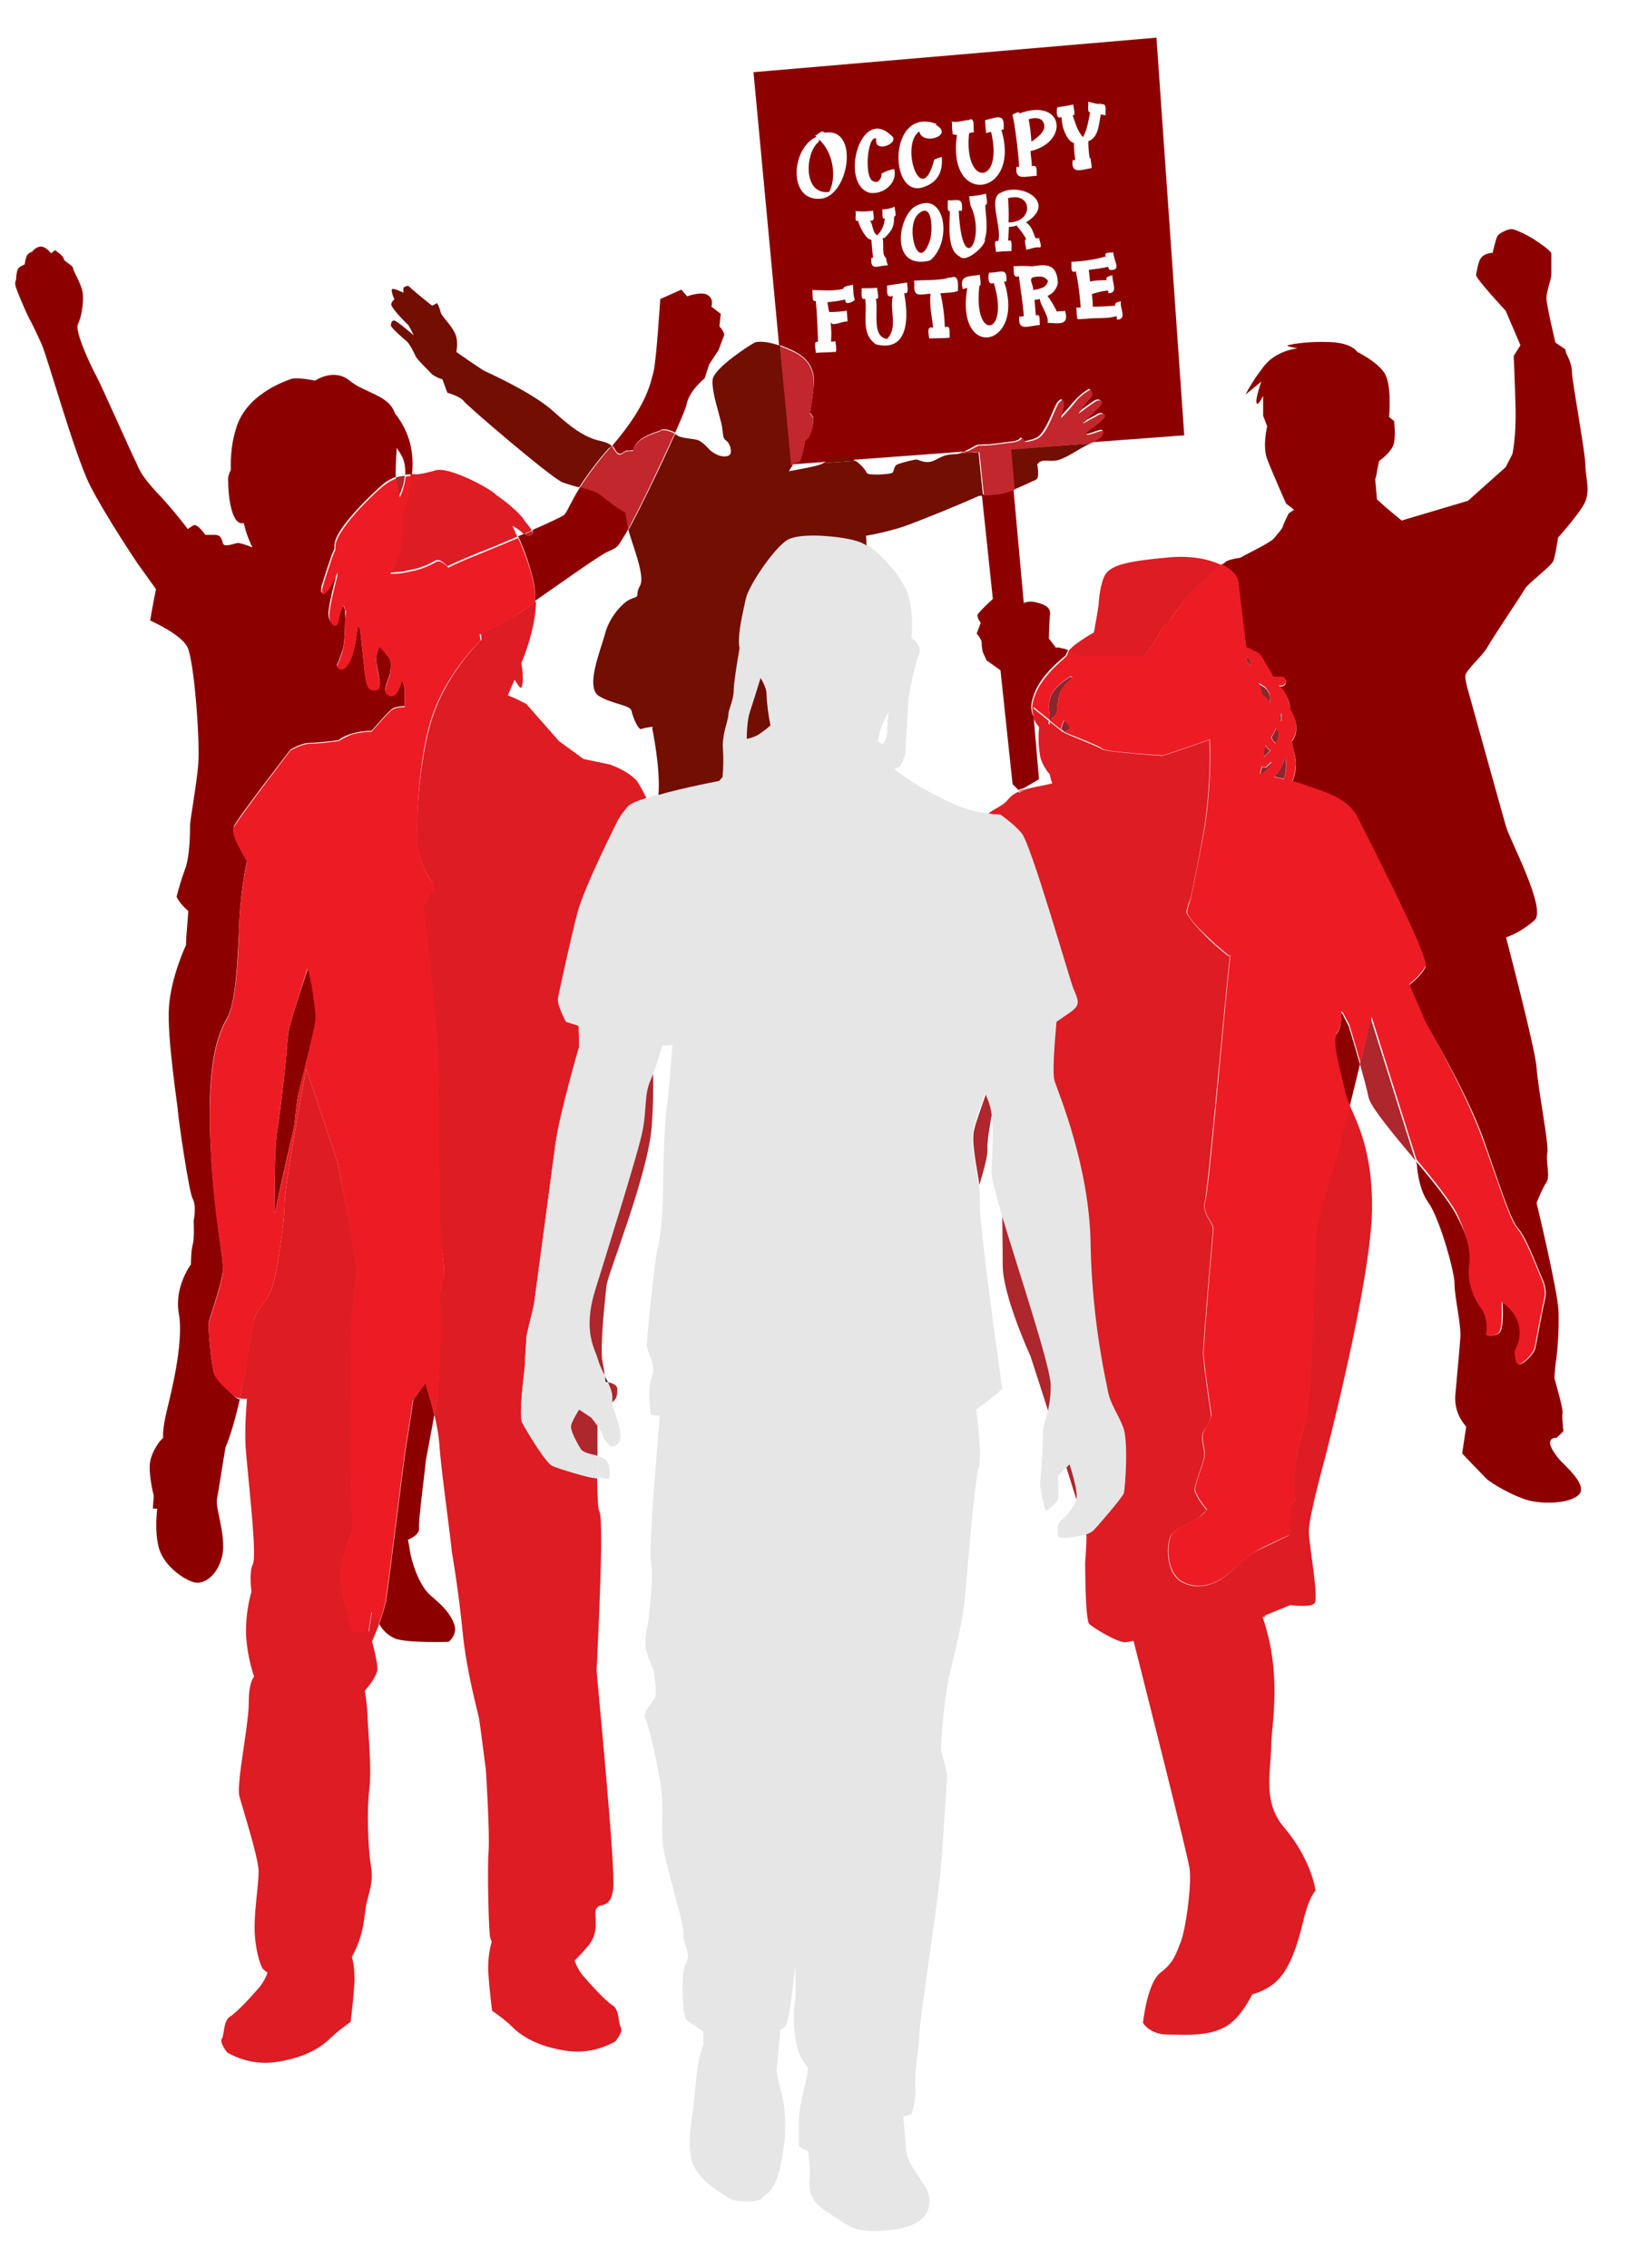 <?xml version="1.0" encoding="utf-8"?>
<!-- Generator: Adobe Illustrator 24.1.2, SVG Export Plug-In . SVG Version: 6.00 Build 0)  -->
<svg version="1.1" id="Layer_1" xmlns="http://www.w3.org/2000/svg" xmlns:xlink="http://www.w3.org/1999/xlink" x="0px" y="0px"
	 viewBox="0 0 363.2 505.9" style="enable-background:new 0 0 363.2 505.9;" xml:space="preserve">
<style type="text/css">
	.st0{fill:none;}
	.st1{fill:#8D0000;}
	.st2{fill:#DD1C24;}
	.st3{fill:#AE272D;}
	.st4{fill:#ED1C24;}
	.st5{fill:#88272D;}
	.st6{fill:#007DB9;}
	.st7{fill:#E6E6E6;}
	.st8{fill:#310C23;}
	.st9{fill:#730E03;}
	.st10{fill:#C1272D;}
</style>
<path class="st0" d="M228.5,176.1c1.8-0.6,3.8-0.8,5.2-1.2l1.2-0.3c0,0-0.1-0.1-0.1-0.1c-0.2-0.6-0.4-1.3-0.5-1.9
	c-1-1.1-1.7-2.4-2.1-3.8c-0.5-2.1-0.6-4.2-0.3-6.4c0-0.1,0-0.2,0-0.4c-0.5-0.6-0.8-1.2-1.1-1.8L232,174L228.5,176.1z"/>
<path class="st0" d="M196.8,166.2c0.6-0.8,1-1.8,1-2.8c0-1,0.1-2.9,0.3-4.8c-0.4,1-0.9,1.9-1.2,2.4c-0.7,1.4-1.1,2.9-1.2,4.4
	c0.3,0.2,0.6,0.4,0.9,0.6C196.7,166.1,196.7,166.1,196.8,166.2z"/>
<path class="st0" d="M116.7,118.9c-0.7-0.6-1.5-1.2-2.3-1.6c0.4,0.8,0.7,1.6,1.1,2.4l1.5-0.6C116.9,119.1,116.8,119,116.7,118.9z"/>
<path class="st1" d="M299.4,226c-0.1,0-0.2,0-0.3-0.1c0,0,0.6,2.6-0.9,4.7s1.2,9.7,1.8,13.3c0.2,1,0.6,2,1.1,2.9
	c0.8-3.2,1.6-6.5,2.3-9.4c-1.2-4.3-2.5-8.5-2.5-8.5L299.4,226z"/>
<path class="st1" d="M235.6,144.5l-1.6-2.1c0-1.6,0.1-3.2,0.2-4.9c0.2-1.1,0.2-2.4-2.9-3.1c-1-0.3-2-0.3-2.9,0.1l-2.3-25.4
	c-1,0.4-2.1,0.7-3.2,0.9c-1.2,0.2-2.5,0.3-3.7,0.3l-1-9.7l-3.8,0.3c1.8-0.5,3.1-1.6,3.7-1.7c0.2,0,1.2-0.1,2.6-0.1
	c2.2-0.3,5-0.6,5.5-0.7c0.4-0.1,0.9-0.2,1.2-0.5c0,0,0.3-0.9,1.1,0.5c1.4-0.2,2.5-0.6,3.1-1c2.1-1.7,3.5-6.8,4.4-7.8
	s0.9-0.4,1.1,0.1s-0.7,3.4-0.7,3.4s1.8-1.9,3.2-3.6c1-1.1,2.1-2.1,3.4-2.8c0,0,1,0.8-0.1,2c-0.9,1.1-1.8,2.2-2.6,3.4
	c0.9-0.7,3.4-2.5,3.9-2.8c0.7-0.4,1.7-0.2,1.3,0.6s-4.3,4.4-4.3,4.4c0.4-0.1,0.9-0.3,1.2-0.6c0.2-0.2,1.7-0.9,2.3-1.3
	s1.5-0.5,1.5,0.3s-3.5,3.1-3.5,3.1l-0.5,0.5c0,0-0.4,0.7,0.7,0.4s3-1.2,3-0.7c0.1,0.8-0.5,1.7-2.8,2.7l0,0l-17.9,1.3v0l39-2.9
	l-6.2-88.7l-89.9,7.7l8.2,87.5l41.7-3.1l3.5,33.1c-1.1,1-3.2,3-3.4,3.5c-0.2,0.7,0.7,1.8,0.7,1.8l-0.9,2.4c0,0,1.1,1.3,1.1,2
	c0,0.7,0.1,1.3,0.2,2l0.9,2l3.1,2.2l2.7,25.4l1.3,1.3c0.4-0.2,0.8-0.3,1.2-0.4l3.4-2l-1.2-13.9c-0.4-0.9-0.6-1.8-0.5-2.8
	c0.7-4.5,4.1-8,7.5-10.8c0.1-0.1,0.2-0.1,0.2-0.2c0.1-0.4,0.3-0.7,0.5-1.1l-1.1-0.4C237.4,144.9,236.3,144.2,235.6,144.5z
	 M215.8,64.2c-0.2,0.1-0.8,0.2-1,0.3c-0.9-3.2,1.4-2.8,3.8-3.2c-0.1,0.1,0.5,2.7-0.1,2.4c-1.5,12.7,6.9,11.1,3.2-0.6
	c-1.4,0.8-1.3-1.8-1-2.3c2.4,0.1,4.1-1.4,3.8,2c-0.2,0-0.3,0-0.5,0C228.9,77.5,213,80.7,215.8,64.2z M222.2,56.2
	c0.1-0.5-0.8-2.9,0.5-2.4c0.9-3.2-2.5-10,0.8-10.9h-0.1c4.7-2.3,12.5,2.4,5.5,6.7c1.3,0.9,1.5,2,2.1,3.5c0.2,0,0.7,0.1,0.9,0
	c-0.2,0.5,0.8,2,0,2.1c-1-0.2-2,0.4-3,0.5c0.2-0.1-0.7-2.6,0.1-2.3c-0.6-1.1-1.4-2.1-2.2-3.1c-0.6,0.2-1.1,0.3-1.7,0.3
	c-0.1,1-0.1,2.1-0.2,3.1c1.2-0.6,0.6,1.9,0.8,2.3C224.6,56,223.1,56.1,222.2,56.2z M233.7,72c0.4-1.5-1.7-4-1.7-5.3
	c-0.4,0.1-0.8,0.1-1.2,0.2c0.1,1.2,0.2,2.3,0.3,3.5c1.2-0.7,0.7,1.6,0.9,2.1c-2.4,0.1-5,1.6-4.6-1.9c0.3,0,0.7,0,1-0.1
	c-0.2-3-0.7-5.8-1.1-8.9c-1.5,0.6-1-1.4-1.2-2.2c1.4-0.1,2.8-0.1,4.2,0c2.9-0.4,5.5-0.8,5.7,3.7c-0.2,1.3-1.1,2.4-2.3,2.9
	c0.8,1.1,1.5,2.3,2.1,3.5c0.8-0.2,1.3,0,1.8-0.2C238.6,72.7,236.3,72.1,233.7,72L233.7,72z M247.5,60.2c-0.1-0.2-0.2-0.4-0.3-0.7
	c-1.5,0.4-3,0.5-4.3,0.7c0.1,0.6,0.2,2,0.3,2.6c1.2-0.3,2.5-0.3,3.7-0.3c-0.4-0.8,0.9-1,1.3-1.1c-0.2,1.5,1.4,4-0.9,4
	c0-0.2-0.1-0.4-0.1-0.6c-1.2,0.1-2.4,0.4-3.6,0.8c0.1,0.9,0.2,1.9,0.2,2.8c1.7,0,3.4-0.1,5-0.2c-0.3-0.8,1-0.9,1.3-1
	c-0.4,1.5,1.5,4-0.9,4.1c0-0.3-0.1-0.5-0.1-0.8c-2.2,0.7-4.4,0.3-6.6,0.6v0l-2.1,0.1l-0.1-0.4c-0.1,0-0.1-2.2-0.2-2.2l1,0
	c-0.2-2.7-0.5-5.4-1.1-8.1c-1.4,0.7-0.8-1.5-1-2.1c2.6-0.1,5.2-0.5,7.7-1.2c-0.6-1.1,1.3-0.8,1.7-0.9
	C248.3,58,250.5,60.5,247.5,60.2L247.5,60.2z M239.5,23.3c-0.2,0.3,0.7,2.6-0.2,2.4c0.6,1.7,1,3.4,2.3,4.9c1-1.7,1.2-3.7,1.6-5.5
	c-0.8-0.1-0.2-1.9-0.5-2.4c0.9,0.1,2.1,0.7,3,0.4c0,0.1,0,0.1,0,0.2c1.5-0.4,0.7,1.8,1,2.4c-0.4,0-0.7-0.1-1.1-0.2
	c-0.5,2.1-0.4,5.1-2.8,6c0,1.3,0.1,2.6,0.3,3.8l0.2-0.1c-0.1,0,0.4,2.3,0.2,2.3c-2.4,0.4-4.6,1.4-4.2-1.8l0.6,0
	c-0.2-1.2-0.3-2.5-0.3-3.8c-1.3-0.3-2.1-2.4-2.4-3.3c-0.2-0.8-0.3-1.6-0.4-2.5c-1.3,0.7-1.1-1.8-0.9-2.2
	C234.7,24.1,238.3,23.6,239.5,23.3L239.5,23.3z M227.4,25.3c10-3.6,11.2,6.4,2.5,8.4c0.1,1.5,0.3,2.3,0.3,3.4c1.4-0.6,1,1.4,1.1,2.1
	c-2.4,0.1-5,1.2-4.5-2c0.1,0,0.3,0,0.5,0.1c0.3,0-1.1-11.8-1.5-11.6C225.9,25.5,227.6,24.6,227.4,25.3z M216.1,26.8
	c1.6-1,0.9,2.1,1.2,2.7c-0.3,0-0.7,0.1-1.1,0.2c-1.3,12.1,7.8,11.6,4.9-0.3c-0.4,0.1-0.8,0.2-1.1,0.3c0,0-0.3-2.8-0.2-2.9
	c2.9-0.7,4.4-1.6,4.1,2.1c-0.2,0-0.3,0-0.5,0.1c4.5,14.7-12.3,17.4-9.9,1.1c-0.3,0-0.7-0.1-1-0.2l0-0.6c-0.2-0.5,0-1.8-0.2-2.3
	C212.8,27.6,215.4,26.7,216.1,26.8L216.1,26.8z M209.1,27.7c-0.1,0-0.3,0-0.4,0.1c4.4,2.4-3,4.8-3.6,1.5c-4.4,3,0.4,17.6,3.3,6.4
	c0.1-0.3,1.5-0.6,1.7-0.7c0.3,3.1-0.8,5.5-3.7,6.6C198.2,45.1,197.9,23.3,209.1,27.7L209.1,27.7z M207.5,58.1
	c-8.7,2.2-7.4-9-3.6-11.9C210.8,41.9,212.7,53.8,207.5,58.1L207.5,58.1z M198.7,30.1c2.6,1.7-3.9,4.4-3.2,0.8
	c-2.1-0.9-2.9,9.8-0.3,9.6c0.8,0.5,1.7-1.2,1.4-1.7c0.9-0.6,1.8-0.9,2.9-1.1c0.8,3.1-2.4,5.8-5.5,5.3
	C187.3,41.1,191.8,23.7,198.7,30.1L198.7,30.1z M182.2,30.5c-0.1-0.1-0.2-0.1-0.4-0.2c0.5-0.1,1.5-1.5,2.2-0.7
	c7.7-1.3,5.5,13.8-0.7,14.7C175.7,45.2,176.4,33,182.2,30.5L182.2,30.5z M181.5,86.3c-0.1,1.7-0.8,5.7-0.8,5.7l0.7,1
	c0.1,1.1-0.1,2.2-0.4,3.2c-0.3,0.8-0.8,1.5-1.4,2c0,0-0.3,2-0.8,3.7s-1,0.8-1.9,1.5c-0.1,0.1-0.1,0.1-0.2,0.2h-0.2L174,77
	c1.1,0.4,2.3,0.9,3.3,1.4C182,80.8,181.7,84.7,181.5,86.3L181.5,86.3z M188.6,66.8c-1.3,0.3-2.7,0.5-4,0.6c0.1,0.7,0.2,1.5,0.4,2.2
	c1.3,0,2.6-0.1,3.9-0.3c0,0,0.2,2.4,0.2,2.4c-1.1-0.1-3.2,1.1-3.7,0.3h-0.1c0.2,1.4,0.2,2.8,0.1,4.2c0.3,0,0.7,0,1-0.1
	c-0.1,0.2,0.6,2.8-0.3,2.4l0,0c-1.4,0.1-2.8,0.1-4.1,0.2c0.1-0.5-0.7-2.9,0.5-2.4c-0.1-3.1-0.2-6.2-0.5-9.2c-1,0.5-0.6-2-0.8-2.4
	c2.4,0,4.7,0.3,7-0.3c-0.3-0.6,2-0.8,2.1-0.9c0.1,1.2,0,2.2,0.4,3.4C190.3,67.3,188.4,68.3,188.6,66.8L188.6,66.8z M190.8,47.1
	c1.3,0.1,2.7,0.1,4-0.1c-0.1,0.6,0.7,2.5-0.7,2.2c0.7,1,0.5,2.6,1.6,3.3c1-1,1.6-2.3,1.7-3.8c-0.8,0.5-0.4-1.8-0.6-2
	c1,0,1.9-0.2,2.8-0.6c-0.1,0.6,0.6,2.1-0.1,2.2c-0.1,1.9-0.1,2.8-2.2,4.8c0,0,0,0,0,0l0,0c-0.1,0-0.4,0-0.4,0
	c0.4,1.5-0.3,3.6,0.8,4.5c0,0.5,0.2,1.1,0.4,1.6c-2.1-0.1-4,1.5-3.7-1.7h0.4c-0.2-1.3-0.3-2.7-0.4-4c-0.5-0.1-0.9-0.4-1.2-0.8
	c-0.8-1-1.4-2.2-1.8-3.5C190.4,49.7,191.2,47.6,190.8,47.1L190.8,47.1z M201.7,65.4c1,5,1.2,13.3-6.3,11.4
	c-3.5-2.5-1.8-6.6-2.4-10.2c-1.2,0.6-0.6-1.9-0.8-2.3c1.2,0,2.3,0,3.5-0.1c-0.1,0.3,0.7,2.9-0.3,2.4c0.6,2.9-1,8.5,2.5,9
	c2.5-2.5,0.5-6.4,1.3-9.6c-1.7,0.6-1.2-1.3-1.3-2.3c1.2-0.2,3.2-0.5,4.5-0.7C202.2,63.4,203.1,65.7,201.7,65.4z M213.7,64.9
	c-0.9,0.4-2.6,0.4-3.9,0.5c0.6,2.5,0.9,5.1,1,7.6c1.5-0.7,0.9,1.6,1.1,2.3c-1.5,0.2-3.1,0.1-4.6,0.2c0-0.8-0.8-2.9,0.9-2.4
	c-0.3-2.5-0.9-5-0.6-7.6c-2.4,0.2-3.9,0.9-3.6-2.2l-0.1-0.7c2.7-0.2,4.6,0,7.3-0.5c0-0.2,1-0.2,1-0.2
	C214.1,61.1,213.7,64,213.7,64.9L213.7,64.9z M211.9,47.1c-0.8,0.1-0.3-1.9-0.5-2.4c2.6,0,3.4-0.7,3.2,2.3l-0.7,0
	c0.7,15.4,6.2,6.1,2.6-1.2c-0.1-0.7-0.2-1.3-0.3-2c1.3-0.1,2.6-0.3,3.8-0.6c-0.1,0.2,0.6,2.7-0.2,2.5c0.1,2.5,0.7,5.2-0.1,7.7
	c0.5,1.1-4.2,5.5-5.6,3.8C211.2,55.8,211.9,50.3,211.9,47.1z"/>
<path class="st1" d="M340.3,131.2c0.7-1.1,5.7-4.9,6.2-6s1.1-5.3,1.1-5.3s4-4.4,5.7-7.3s0.4-6,0.4-8.8S350.7,85,350.7,83
	s-1.3-4.2-1.3-4.2l-0.2-0.9l-2.2-1.5c0,0-2-8.4-2-9.9s1.1-4.2,1.1-5.3v-4.6c0-0.7-3.1-2.7-4-3.3s-4-2.2-4.9-2.2s-2.7,0.9-3.1,1.5
	s-1.1,3.8-1.1,3.8s-1.5,0-2.4,0.9s-1.1,3.3-1.3,4s6.6,8,6.6,8l3.3,7.7l-1.5,2.4c0,0,0.2,4,0.4,11.1s-0.7,10.8-0.7,10.8l-1.5,2.9
	l-8.4,7.5l-14.8,4.4l-3.5-2.9l-2-1.8l-0.4-4.5c0.1-0.2,0.1-0.4,0.2-0.6c0.4-2.4,0.7-3.5,0.7-3.5s2.9-2,3.3-4s0-4.9,0-4.9l-1.1-0.9
	c0,0,0.7-7.3-1.1-9.9s-6-4.6-6-4.6s-1.1-2-6-2.2c-2.7-0.1-5.4,0-8,0.4c-0.5,0.1-1,0.2-1.5,0.3c-0.7,0.2,2.2,0.7,2.2,0.7
	s-4.9,0.4-7.7,4.2c-0.8,1.1-1.5,2-2,2.8c-0.7,1.1-1.4,2.2-1.9,3.3l3.5-2.9c0,0-1.3,3.6-1.1,4.7s1.5-1.5,1.5-1.5v4.4l0.9,2.4
	c0,0-1.1,4.4,0,7.3s4.2,9.9,4.2,9.9s0.8,0.6,1.8,1.4l-1.2,0.8c0,0-1.1,2.2-1.3,2.9s-0.9,1.3-2,2.7c-0.9,1-5.4,3.1-7.5,4.3
	c-1.4,0.2-2.6,0.5-3.1,0.8c-0.2,0.2-0.6,0.5-1.1,0.8c2.3,1.2,3.5,2.7,3.7,3.7c0.2,1.5,1.2,10.3,1.8,14.8c0.7,0.2,1.4,0.6,2,1
	c0.1,0,0.3,0,0.4,0.1c0.9,0.5,1.3,1.4,1.8,2.3c0.6,1,1.3,2,1.8,3.1c0.1,0.1,0.2,0.1,0.3,0.1c0.5,0,1,0,1.6,0c1.3,0,1.3,2,0,2h-0.6
	c0.6,0.5,1,1,1.4,1.6c0.7,1.1,1.1,2.3,1.1,3.6c0.4,0.6,0.7,1.3,1,2c0.7,1.7,0.5,3.7-0.6,5.1c0.2,1.7,1,3.4,0.9,5.2
	c0,1.3-0.3,2.6-0.8,3.8c0.9,0.3,1.9,0.6,2.9,0.9c4.1,1.5,9.4,2.6,11.8,7.4s15.9,30.9,15,33c-0.4,1-1.7,2.5-3.6,4l3.6,8.4
	c0,0,8.8,14.7,12.7,25.3c3.8,10.6,6.2,18.6,8,20.6s4.1,8.3,5,10.3s1.5,3.5,0.9,5.9s-1.8,9.4-2.1,10.6s-2.6,3.5-3.5,3.5s-0.9-3-0.9-3
	c1.1-1.8,1.4-3.9,0.9-5.9c-0.9-3.2-3.8-5-3.8-5s0.3,4.4-0.3,6.2s-3.2,1.2-3.2,1.2s0.9-3.5-1.2-6.2s-2.9-6.5-2.6-8.8s0.6-5-3-11.8
	c-1.5-2.9-5.2-7.5-9-12l0.2,0.7c0,0,0.2,5.3,2.6,8.6s5.8,15.2,5.8,18.1s1.5,9.1,1.3,11.9s-0.7,8-1.1,12.6c-0.3,2.7,0.6,5.3,2.4,7.3
	l-0.9,6c0,0,4,4.2,5.3,5.5s6.2,4,9.3,4.9s9.5,0.9,11.5-1.3s-3.6-6.7-4.6-8c-4-4.9-0.4-4.6-0.4-4.6l1.5-1.5c0,0-0.4-3.1-0.2-4
	s-1.8-7.7-1.8-7.7c0-1,0.1-1.9,0.2-2.9c0.6-4,0.8-8.1,0.7-12.2c-0.2-4.6-4.9-24.1-4.9-24.1s1.3-3.3,2.2-4.6s-0.2-4.9,0.2-6.6
	c0.4-1.8-2-13.7-2.4-19c-0.3-3.7-4.4-19.7-6.8-29c2.4-0.9,4.5-2.2,6.4-3.9c2.6-2.6-5.5-17.7-6.4-20.8s-8.2-29.4-8.2-29.4
	s-0.9-2.9-0.9-4.2s3.8-4.4,4.9-6.4S339.7,132.3,340.3,131.2z"/>
<path class="st1" d="M47.8,306.4c-0.6-1.5-1.5-10.4-1.2-11.6s2.8-8.3,3.1-11.3s-2.1-12.5-2.8-29.7s1.8-23.3,3.7-26.6
	s2.4-11.6,2.8-21.7c0.2-4.5,0.8-9,1.7-13.5c-0.6-1.1-1.1-2-1.4-2.5c-1.5-2.8-1.8-4-1.5-5.2s12.6-17.1,12.6-17.1s2.4-1.5,4.3-1.5
	s6.4-0.6,6.4-0.6c0.9-0.7,2-1.2,3.1-1.5c1.4-0.4,2.8-0.6,4.3-0.6c0,0,3.7-4.3,4.6-4.9c0.7-0.5,2.1-0.6,2.8-0.6v-3.7
	c-0.1-0.7-0.3-1.5-0.6-2.1c-0.9,2.8-1.9,3.9-2.9,3.3c-1.7-0.8-0.5-2.3,0.2-4.8c0.2-1,0.2-2.1,0.1-3.1c-0.7-1-1.6-2.1-2.4-3
	c-0.3,0.6-0.5,1.3-0.7,2c-0.5,2.3,1.7,7.1,0.2,7.6c-2.3,0.7-2.5-1.6-2.8-3.7c-0.2-1.4-0.7-6.6-1.1-9.9l-0.5-0.5
	c-0.3,2.5-0.8,6.3-1.9,8.1c-1.6,2.8-2.8,0.7-2.8,0.7c0.6-1.2,1-2.4,1.4-3.7c0.5-1.8,0.5-6.9,0.5-6.9L77,136
	c-0.2-0.3-0.3-0.6-0.4-0.9c0-0.1,0-0.2-0.1-0.4c-0.5,1-0.9,2.2-1.1,3.3c-0.2,2.1-1.8,1.4-2.1-0.7c-0.2-1.4,1-6.2,1.8-9.3l-0.1-0.5
	c-0.6,1.4-1.3,3.1-2.2,4.1c-1.6,1.8-1.1-0.7-1.1-0.7s0.7-2.5,2.3-7.1c0.2-0.5,0.4-0.9,0.6-1.4c0-0.5,0-0.9,0.1-1.4
	c0.6-3.4,8-10.7,11-13.2c0.8-0.6,1.6-1.1,2.6-1.4c-0.1-1.8,0.1-4.1,0.2-6.5c0.5,0.7,0.9,1.4,1.3,2.1c0.5,1.2,0.7,2.6,0.6,3.9
	c0.5-0.1,1-0.1,1.5-0.1c0.2-1.6,0.2-3.1,0-4.7c-0.4-3.3-1.7-6.3-3.8-8.9c-1.3-4.1-6.7-4.5-10.1-7.3c-3.5-2.9-7.7,0-7.7,0
	s-4.1-0.9-5.6-0.3s-10,3.5-12.1,11.2c-0.9,2.9-1.2,6-1.1,9c-0.4,0.8-0.7,1.6-0.6,2.5c0,2.9,0.6,9.1,2.9,9.4c0.2,0,0.4,0,0.6,0
	c0.4,1.9,1.1,3.7,1.9,5.4c-1-0.4-2-0.8-3.1-1c-0.9,0-3.2,1.2-3.5,0s-0.6-1.8-1.8-1.8h-2.1c0,0-1.8-2.7-2.7-2.1
	c-0.2,0.1-0.6,0.4-1.2,0.8c-1.9-2.5-3.9-4.9-6-7.2c-5-5.2-4.9-6.5-5.7-8s-7.5-16.7-8.7-18.9s-4.9-10-4.1-11.6s1.5-5.6,0.9-7.7
	s-2-4.2-2-4.8s-2.1-1.5-2.1-2.1s-1.9-1.9-1.9-1.9l-0.9,0.7c0,0-1.2-1.6-2.4-1.5c-0.8,0.1-1.4,0.6-1.9,1.2c-0.5,0.1-1,0.5-1.2,1
	c-0.2,0.6-0.3,1.2-0.4,1.8c0,0-1.3,0.4-1.6,1.2c-0.2,0.7-0.3,1.4-0.3,2.1c-0.2,0.4-0.2,0.8-0.2,1.2C3.5,64.4,6,70.1,6.5,71
	s1.5,2.9,2.8,5.8s7.4,24.8,10.8,31.5s10.6,17.4,10.6,17.4l4.1,5.7c-0.8,3.9-1.3,7-1.3,7s6.8,3,8.3,5.9s2.9,21.2,2.4,26.5
	s-1.8,12.1-1.8,13.3s0,7.1-1.2,10c-0.7,1.9-1.3,3.9-1.8,5.9c0,0,0.5,1.4,2.6,3.2c-0.1,1.4-0.2,3.1-0.3,4.1c-0.2,2-0.2,3.5-0.2,3.5
	s-3.3,6.9-3.8,13.7s2,22.5,2,23.4s2.4,17.9,3.3,19.5s0.2,4.9,0.2,4.9s0.2,4-0.2,5.3s-0.4,4.4-0.4,4.4s-3.8,5.1-2.7,11
	s-1.5,16.6-2,18.8s-1.7,6.4-1.5,8.8c0,0,0,0,0,0.1l-0.6,0.6c0,0-2.3,2.7-2.4,5.6s0.9,6.7,0.9,6.7l-0.2,2.9h1c0,0-0.7,4.6,0.3,8.6
	s5.4,7.1,7.8,7.8s5.5-1.7,6.4-6s-1.6-10.6-1.2-12.5c0.3-1.5,1.4-8.7,1.9-11.5c1.2-2.9,2.3-6.8,3.2-10.8c-0.2,0-0.3-0.1-0.5-0.1
	C52.1,311.3,48.4,307.9,47.8,306.4z"/>
<path class="st1" d="M160.5,72.8l0.3-2.8l-2.1-1.6c0,0,0.7-1.8-1-2.7c-1.5-0.7-4.4,0.4-4.4,0.4l-1.3-1.5l-4.7,2.1
	c0,0-0.9,14.1-1.5,16.2s-1.2,7.2-9.2,16.5c0.2,0.2,0.4,0.5,0.6,0.8c1,2,1.9,0.4,2.6,0.3c0.1,0,0.7,0,1.5-0.1
	c0.6-3.2,5.8-4.1,6.2-4.5s2.1,0,3.1,0.6c-3.1,7-8.2,17.6-10.4,21.4c-0.1-0.3-0.1-0.5-0.1-0.7c-0.1-0.9-0.3-2-0.5-3.1
	c-1.9-0.8-4.6-3.1-5.8-4c-0.8-0.6-2.6-1.1-4.3-1.6c-2.4,3.9-3,5.8-3.7,6.4c-0.6,0.4-3.3,1.7-7,3.3c0,0.1,0,0.2,0.1,0.3
	c0,0.6-0.6,1.5-1.8,0.5l-1.5,0.6c1.6,3.6,3,7.6,3.6,11c0.2,1.1,0.2,2.3,0.2,3.4c6.2-4.3,14.3-10.1,16.1-10.9
	c2.6-1.2,2.1-0.9,4.1-4.1s13-25.9,13.6-28.9s4-5.7,4-5.7l1-3.1l2.1-3.2c0,0,0.9-2.4,1.2-3.2S160.5,72.8,160.5,72.8z"/>
<path class="st1" d="M92.2,312.2c0,0-0.9,6.4-1.5,9.8s-4,31.8-4.6,35.2c-0.4,1.7-0.9,3.3-1.5,5c0.8,1.5,2,2.6,3.6,3.3
	c2.8,1,11.9,0.7,11.9,0.7s2.1-1.6,1.2-4s-2.5-4-5.2-6.3s-4.3-7.8-4.6-9.7c-0.1-0.8-0.3-1.8-0.5-2.8h0.1c0,0,2.6-1,2.4-2.6
	s1.2-11.7,1.5-15c0.1-0.6,0.9-4.8,1.9-10.2c-0.9-3.8-2-7.1-2-7.1L92.2,312.2z"/>
<path class="st1" d="M64.3,230.5c-0.3,3.4-1.2,13.5-2.4,21.4c-0.7,4.3-0.7,12.2-0.6,18.7c1.9-8.9,4.3-19.3,4.3-19.3s0.6-5.5,0.9-7
	s4-15.6,4-17.1c0-1.4-0.7-8.4-1.8-11.2C66.6,222.2,64.5,228.8,64.3,230.5z"/>
<path class="st2" d="M89.3,121.9c-0.5,2-1.3,4-2.4,5.8c0.9,0,1.9-0.1,2.8-0.2l2.9-0.6c1.6-0.4,3-1,4.4-1.8c0.7-0.5,1.7,0,2.8,1.2
	c1.9-0.9,4.2-1.9,6.9-3c2.9-1.1,5.9-2.4,8.7-3.6c-0.4-0.8-0.7-1.7-1.1-2.4c0.8,0.4,1.6,0.9,2.3,1.6c0.1,0.1,0.2,0.2,0.3,0.2
	c0.6-0.3,1.2-0.5,1.7-0.8c-0.2-0.6-1-1.3-1.8-2.5c-0.9-1.4-4.1-4.1-6.1-5.4c-0.9-1.2-10.4-6.4-13.5-5.5s-4.3,0.9-4.3,0.9
	c-0.4,0-0.8-0.1-1.3-0.1c-0.3,3.1-1.1,6.2-2.2,9.2C89.9,117.4,89.8,119.7,89.3,121.9z"/>
<path class="st3" d="M136.5,311.9c0,0.3,0,0.6,0,0.9c1.4-0.9,1.2-2.3,1.2-3.1s-1.3-1.3-2.1-1.4C136.2,309.7,136.7,311,136.5,311.9z"
	/>
<path class="st3" d="M129.2,314.3c0,0-1.5,2.4-1.8,3.5s1.2,3.8,2.1,5.3c0.6,1,2.3,1.2,3.8,1.6c0-2.1,0-4.4,0-6.7c-0.7-1-1.5-2-1.5-2
	L129.2,314.3z"/>
<path class="st3" d="M143.3,251.8c-0.9,4.7-7.7,26.2-10.6,35.7s0,13.3,0.6,15.6c0.4,1.3,1,2.5,1.6,3.7c-0.1-1.1-0.3-2.1-0.5-3.2
	c-0.6-2.8,0.6-14.1,0.9-16.8s9.2-24.5,10.1-35.5c0.3-4.1,0.4-8.1,0.3-12.2c-0.2,0.6-0.4,1.1-0.6,1.5
	C143.6,243.9,144.2,247.1,143.3,251.8z"/>
<path class="st2" d="M83,359.5l-0.7,4.4l-3.5,0.1c0,0-3.1-9.7-2.9-12.8c0.1-2.5,2.1-8.3,3-10.9c-1.2-5-0.5-33.9-0.7-39
	c-0.2-5.5,1.3-15,1.3-18.1S75.2,259,75.2,259l-6.9-20.6c-2.3,12.5-4.8,27.1-4.8,29.9c0,4.4-1.6,15-2.7,18.6s-3.1,4.4-4,7.1
	c-0.5,1.5-1.6,9.8-3.3,17.9c0.5,0.1,1,0.1,1.6,0.1c-0.4,4.8-0.5,9.1-0.2,12.1c0.9,10.1,2.4,23,1.5,24.8s-0.3,6.1-0.3,6.1
	c-0.9,3.2-1.3,6.5-1.2,9.8c0.2,3.1,0.8,6.2,1.8,9.2c0,0-1.2,0.9-1.2,5.8s-2.8,18.1-2.1,20.8s4.3,13.8,4.3,16.8s-0.9,8-0.9,12.5
	s1.2,8.3,1.8,9.2c0.3,0.3,0.7,0.6,1.1,0.9c-0.4,1.1-1,2.2-1.7,3.1c-1.8,2.1-5.2,5.8-6.7,6.7s-1.2,4-1.8,4.9s1.2,3.1,1.2,3.1
	c3.3,1.9,7.2,2.7,11,2.1c6.4-0.9,10.1-3.4,11.9-5.2c1.4-1.3,3-2.6,4.6-3.7c0,0,0.6-4,0.9-9.2c0-1.8-0.1-3.6-0.6-5.3
	c3-5.5,2.6-9,3.3-12.1c0.9-3.7,1.5-4.9,0.9-8.6s-0.9-12.2-0.3-16.8S82,385,82,382.6c-0.1-1.8-0.3-3.7-0.6-5.5c0,0,2.8-3.1,2.8-4.9
	s-1.2-6.1-1.2-6.1s0.8-1.8,1.6-3.9c-0.2-0.3-0.3-0.6-0.4-0.9L83,359.5z"/>
<path class="st2" d="M123.3,327c-1.5-0.6-5.9-8-6.8-9.7s0.6-11.8,0.6-13s0.3-4.4,0.3-5.6s1.5-6.2,1.8-8.3s3.8-28.3,4.7-35.1
	s5.3-21.8,5.3-21.8l-0.1-4.7l-2.8-0.9c0,0-2.1-3.8-1.8-5.3s2.9-13.6,4.4-19.2c1.5-5.6,8.6-19.7,8.6-19.7s0.6-1.5,2.6-3.8
	c0.5-0.6,2.1-1.3,4.1-1.9c-0.6-1.3-1.3-2.6-2.1-3.8c-2.1-2.4-6.1-3.7-6.1-3.7l-5.8-1.2l-5.5-4l-7.3-8.3l-2.4-1.2l-1.7-0.7
	c0.5-1.2,1-2.4,1.5-3.5c0.3,0.5,0.7,1.1,1,1.5c0.9,1.4,1.1-2.3,0.5-5.2c0,0,3.1-6.9,3.3-13.7c-2.7,1.9-5,3.4-6.3,4.1
	c-1.6,0.9-3.9,2-6.1,3c0.2,0.4,0.2,0.9,0.2,1.4c0,0-8.5,8-11.5,19.2S93,185.5,93,187.6s1.5,6.8,3.2,8.8s-0.3,2.4-0.6,3.5
	c-0.3,0.7-0.7,1.4-1.2,1.9c1,8.8,2.9,25.4,3.1,31.4c0.2,8.4,0.4,42.9,0.9,44.9s0.9,6.4,0.4,7.5c-0.3,0.9-0.5,1.9-0.7,2.9
	c0,0,0,1.5,0.2,3.5s-0.4,18-1.1,21.7c-0.1,0.6-0.2,1.2-0.3,1.8c0.5,2.1,0.9,4.2,1.1,6.4c0.3,5.2,2.4,19.9,2.8,24.2
	c0,0,1.5,8.6,2.4,17.8s3.4,17.8,3.7,19.6s1.5,11.3,1.5,11.3s0.9,14.1,0.6,18.1s0,16.8,0.3,19c0.1,0.4,0.2,0.8,0.4,1.2
	c-0.6,2-0.8,4.1-0.8,6.2c0.3,5.2,0.9,9.2,0.9,9.2c1.6,1.1,3.2,2.3,4.6,3.7c1.8,1.8,5.5,4.3,11.9,5.2c3.8,0.6,7.7-0.2,11-2.1
	c0,0,1.8-2.1,1.2-3.1s-0.3-4-1.8-4.9s-4.9-4.6-6.7-6.7c-0.8-1-1.4-2.1-1.8-3.3c1.1-1.1,2.1-2.2,3.1-3.4c2.8-3.4,0.9-7,1.8-8.3
	s3.1,0.3,3.7-4.3s-3.7-47.7-3.7-48.7s1.8-33.7,0.6-35.5c-0.3-0.5-0.4-3.3-0.5-7.4H133C131.2,329.6,124.8,327.6,123.3,327z"/>
<path class="st3" d="M88.6,108.6c0.2,0.7,0.3,1.4,0.4,2.1c0.7-1.5,1.2-3,1.3-4.6c-0.7,0.1-1.4,0.2-2,0.4
	C88.3,107.2,88.4,107.9,88.6,108.6z"/>
<path class="st4" d="M98.4,292.1c-0.2-2-0.2-3.5-0.2-3.5c0.1-1,0.3-1.9,0.7-2.9c0.4-1.1,0-5.5-0.4-7.5s-0.7-36.5-0.9-44.9
	c-0.2-6-2-22.6-3.1-31.4c0.5-0.6,1-1.2,1.2-1.9c0.3-1.2,2.4-1.5,0.6-3.5s-3.2-6.8-3.2-8.8s-0.3-14.4,2.6-25.6s11.5-19.2,11.5-19.2
	c0-0.5-0.1-0.9-0.2-1.4c2.2-1,4.5-2.1,6.1-3c1.3-0.7,3.6-2.3,6.3-4.1c0-1.2,0-2.3-0.2-3.4c-0.5-3.3-2-7.4-3.6-11
	c-2.8,1.2-5.8,2.4-8.7,3.6c-2.8,1.1-5.1,2.1-6.9,3c-1.1-1.2-2.1-1.7-2.8-1.2c-1.4,0.8-2.9,1.4-4.4,1.8l-2.9,0.6
	c-0.9,0.1-1.9,0.2-2.8,0.2c1.1-1.8,1.9-3.7,2.4-5.8c0.4-2.2,0.6-4.5,0.3-6.8c1.1-3,1.8-6.1,2.2-9.2c-0.5,0-1,0-1.5,0.1
	c-0.2,1.6-0.6,3.2-1.3,4.6c-0.1-0.7-0.3-1.4-0.4-2.1c-0.2-0.7-0.3-1.4-0.3-2.1c-0.9,0.3-1.8,0.8-2.6,1.4c-3.1,2.4-10.4,9.8-11,13.2
	c-0.1,0.5-0.1,0.9-0.1,1.4c-0.2,0.4-0.4,0.9-0.6,1.4c-1.6,4.6-2.3,7.1-2.3,7.1s-0.5,2.5,1.1,0.7c0.9-1,1.7-2.7,2.2-4.1l0.1,0.5
	c-0.8,3.1-2,7.9-1.8,9.3c0.2,2.1,1.8,2.8,2.1,0.7c0.2-1.2,0.5-2.3,1.1-3.3c0,0.2,0.1,0.3,0.1,0.4c0.1,0.3,0.2,0.6,0.4,0.9l-0.2,1.7
	c0,0,0,5.1-0.5,6.9c-0.3,1.3-0.8,2.5-1.4,3.7c0,0,1.1,2.1,2.8-0.7c1.1-1.8,1.6-5.7,1.9-8.1l0.5,0.5c0.4,3.3,0.9,8.5,1.1,9.9
	c0.2,2.1,0.5,4.4,2.8,3.7c1.5-0.4-0.7-5.3-0.2-7.6c0.1-0.7,0.4-1.4,0.7-2c0.8,0.9,1.7,2,2.4,3c0.1,1,0.1,2.1-0.1,3.1
	c-0.7,2.5-1.9,4-0.2,4.8c1.1,0.5,2.1-0.6,2.9-3.3c0.4,0.7,0.6,1.4,0.6,2.1v3.7c-0.6,0-2,0.1-2.8,0.6c-0.9,0.6-4.6,4.9-4.6,4.9
	c-1.4,0-2.9,0.2-4.3,0.6c-1.1,0.4-2.1,0.9-3.1,1.5c0,0-4.6,0.6-6.4,0.6s-4.3,1.5-4.3,1.5s-12.2,15.9-12.6,17.1s0,2.4,1.5,5.2
	c0.2,0.4,0.7,1.3,1.4,2.5c-0.9,4.4-1.5,8.9-1.7,13.5c-0.3,10.1-0.9,18.4-2.8,21.7s-4.3,9.5-3.7,26.6s3.1,26.6,2.8,29.7
	s-2.8,10.1-3.1,11.3s0.6,10.1,1.2,11.6s4.3,4.9,5.2,5.2c0.2,0,0.3,0.1,0.5,0.1c1.8-8,2.9-16.4,3.3-17.9c0.9-2.6,2.9-3.5,4-7.1
	s2.7-14.1,2.7-18.6c0-2.8,2.5-17.4,4.8-29.9l6.9,20.6c0,0,4.2,21.2,4.2,24.3s-1.6,12.6-1.3,18.1c0.2,5.2-0.5,34,0.7,39
	c-0.9,2.6-2.9,8.4-3,10.9c-0.1,3.1,2.9,12.8,2.9,12.8l3.5-0.1l0.7-4.4l1.2,1.8c0.1,0.3,0.3,0.6,0.4,0.9c0.6-1.6,1.1-3.3,1.5-5
	c0.6-3.4,4-31.8,4.6-35.2s1.5-9.8,1.5-9.8l2.8-3.7c0,0,1.1,3.3,2,7.1c0.1-0.6,0.2-1.2,0.3-1.8C98,310.1,98.6,294.1,98.4,292.1z
	 M66.5,244.3c-0.3,1.5-0.9,7-0.9,7s-2.3,10.4-4.3,19.3c-0.1-6.4-0.1-14.4,0.6-18.7c1.2-8,2.1-18.1,2.4-21.4
	c0.2-1.7,2.3-8.3,4.3-14.5c1,2.7,1.8,9.8,1.8,11.2C70.4,228.7,66.8,242.8,66.5,244.3L66.5,244.3z"/>
<path class="st3" d="M118.8,118.7c0-0.1,0-0.2-0.1-0.3c-0.6,0.2-1.1,0.5-1.7,0.8C118.2,120.1,118.8,119.3,118.8,118.7z"/>
<polygon class="st0" points="237.2,163.1 237.2,163.1 237.2,163.1 "/>
<path class="st5" d="M237.8,163.1c1.6-0.7,0.5-1.6,0-2.1c-0.1-0.1-0.2-0.3-0.3-0.4c-0.3,0.6-0.6,1.3-0.7,1.9
	c0.1,0.2,0.2,0.3,0.4,0.5c0,0.1,0,0.1,0.1,0.1l0,0C237.4,163.2,237.6,163.2,237.8,163.1z"/>
<path class="st0" d="M234.3,161.6c0-0.2,0-0.5,0-0.7l-0.3-0.2c0,0.2-0.1,0.4-0.1,0.6C234.1,161.4,234.2,161.5,234.3,161.6z"/>
<path class="st5" d="M235.1,159.8c0.6-0.6,0.7-0.7,0.7-1.6c0-0.2,0-0.5,0-0.8c0.1-0.3,0.1-0.5,0.3-0.8c0-0.9,0.2-1.9,0.7-2.7
	c0.6-1,1.5-1.9,2.4-2.6l0,0c0-0.1-0.2-0.2-0.3-0.4c-2.6,1.6-4.9,3.4-4.9,6.8c0,0.7,0.2,1.4,0.2,2.2c0,0.3,0,0.5,0,0.8l0.3,0.2
	C234.5,160.5,234.7,160.1,235.1,159.8z"/>
<path class="st5" d="M278.4,146.6c-0.1-0.1-0.2-0.1-0.2-0.1c0,0.2,0,0.4,0,0.4L278,147c0.2,0.4,0.4,0.7,0.6,1.1
	c0.2,0.1,0.5,0.3,0.7,0.4c-0.3-0.5-0.5-1.1-0.6-1.7C278.6,146.7,278.5,146.7,278.4,146.6z"/>
<path class="st0" d="M233.7,163.8c-0.1,1.2,0,2.3,0.2,3.5c-0.1-1.1,0-2.2,0.1-3.3L233.7,163.8z"/>
<path class="st6" d="M238.5,148.5L238.5,148.5L238.5,148.5z"/>
<path class="st5" d="M281.8,155.3c0.7,0.4,1.3,1,1.6,1.8c0-0.8-0.1-1.6-0.2-2.3c-0.2-0.4-0.5-0.8-0.7-1.1c-0.1-0.1-0.2-0.2-0.3-0.3
	c-0.4-0.3-0.9-0.5-1.3-0.8c0.1,0.4,0.2,0.8,0.3,1.1C281.3,154.2,281.5,154.7,281.8,155.3z"/>
<path class="st5" d="M282.8,170.9c-0.3,0.4-0.9,0.4-1.2,0.1c-0.2,0.9-0.4,1.6-0.5,1.6c0.7,0.3,2.2-1.6,2.4-1.9
	c0.1-0.2,0.2-0.5,0.3-0.7C283.4,170.3,283.1,170.6,282.8,170.9z"/>
<path class="st5" d="M285.4,171.9c-0.3,0.5-0.7,1-1.2,1.3c0.4,0.1,1.2,0.3,2.2,0.5c0.1-0.2,0.2-0.4,0.2-0.6c0.4-1.5,0.4-3,0.1-4.5
	C286.5,169.8,286,170.9,285.4,171.9z"/>
<path class="st5" d="M282.2,166.2l-0.4,2.7c0.5-0.5,1.1-1,1.6-1.5c-0.3-0.1-0.5-0.3-0.7-0.5C282.6,166.7,282.4,166.5,282.2,166.2z"
	/>
<path class="st5" d="M285.8,161c0-0.6,0-1.3,0-1.9c-0.2,0.5-0.3,0.9-0.6,1.4C285.5,160.6,285.6,160.8,285.8,161L285.8,161z"/>
<path class="st5" d="M284.7,165.8c0.3-0.8,0.7-1.8,0.6-2.4c-0.1-0.3-0.3-0.7-0.6-0.9c-0.3,0.7-0.6,1.3-1,1.9c0.1,0.5,0.4,1,0.9,1.3
	L284.7,165.8z"/>
<path class="st3" d="M223.6,270.4c0,2.9,0.1,7.4,0.1,11.8c0,6.8,6.2,20.3,6.2,20.3s1.8,5.5,4,12.4c0.5-1.9,0.8-3.9,0.7-6
	C234.7,304.8,227.3,283.1,223.6,270.4z"/>
<path class="st3" d="M303.4,237.3c0.8,2.9,1.6,5.8,1.9,7.4c0.5,2.3,5.6,8.3,10.5,14.2l-10-31.8C305.8,227.1,304.8,231.6,303.4,237.3
	z"/>
<path class="st3" d="M238.8,326.4l-0.9,0.9c0.8,2.6,1.6,5.1,2.3,7.3c0-0.1,0.1-0.2,0.1-0.2C240.9,332.6,238.8,326.4,238.8,326.4z"/>
<path class="st2" d="M293.7,273.9c-0.2,2.2-1.3,40.5-2.4,43.1s-2.9,11.7-2.7,13.5s0.4,4,0.4,4s-0.5,0.5-1.2,1.2
	c0.1,0.5,0.1,1,0.1,1.5c0,1.8-0.2,3.5-0.4,5.3c0,0-4.2,2-6.9,3.3s-5.3,4.4-7.5,6s-6.2,3.1-9.7,0.9s-3.1-8.6-2.2-10.2s4.9-3.1,6.2-4
	c0.6-0.5,1.2-1.1,1.8-1.7c-1.7-2-2.8-4-2.7-4.7c0.2-1.5,2.2-6.4,2.2-7.7s-1.1-4,0-5.5c0.7-0.9,1.2-2,1.5-3.1c0,0-1.8-11.9-1.8-13.9
	s2-25.6,2.2-27.4s-2.6-3.8-1.8-6.6c0.7-2.4,4.1-41.1,5.6-54.8l-0.3,0.2c-1.9-1.5-3.8-3.1-5.5-4.9c-2.4-2.4-3.5-4-3.8-4.6
	s0.4-2.4,0.7-3.1s2.9-14.1,3.3-16.8c0.7-5.1,1.1-10.2,1.1-15.3c0-1,0-2.3-0.1-3.6c-5.1,1.9-10.5,3.6-10.5,3.6s-12.8-0.9-13.5-1.5
	s-8-3.3-8.6-3.8l-0.2-0.1l0,0c-0.4-0.3-1.5-1.2-2.8-2.2c-0.1,0.2-0.1,0.5,0,0.7c-0.1-0.1-0.2-0.2-0.3-0.3c0-0.2,0.1-0.4,0.1-0.6
	c-1.2-1-2.5-2-3.6-2.9l0.2,2.4c0.3,0.6,0.7,1.3,1.2,1.8c0,0.1,0,0.2,0,0.4c-0.2,2.1-0.1,4.3,0.3,6.4c0.4,1.4,1.1,2.7,2.1,3.8
	c0.1,0.7,0.3,1.3,0.5,1.9c0,0,0.1,0.1,0.1,0.1l-1.2,0.3c-1.3,0.3-3.4,0.6-5.2,1.2l-1,0.6l-0.2-0.2c-0.9,0.4-1.6,0.9-2.2,1.6
	c-1.3,1.7-3.4,2.2-4.5,3.3c0.8,0.1,1.7,0.2,2.5,0.2c1.7,1.2,3.3,2.6,4.7,4.1c2.1,2.4,10.6,32.1,11.5,34.5s1.5,3.2,0.6,4.4
	c-0.5,0.7-2,1.6-4.3,3.2c-0.5,4.7-1,11.6-0.4,13.3c0.9,2.6,7.7,18.9,8,36c0.2,11,1.5,22,3.8,32.7c0.6,3.2,2.4,5.3,3.5,8.5
	s0.6,13.6,0.3,14.4s-5.9,7.4-6.8,8.2c-0.5,0.4-1.1,0.8-1.7,0.9c0.1,0.3,0.1,0.5,0.2,0.8c0,1.8-0.3,5.9-0.3,5.9s0,12.7,0.9,13.6
	s6.2,4.1,8,4.1c0.2,0,0.9-0.1,1.9-0.3c3.6,14.3,12.1,47.9,12.5,50.8c0.5,3.8-0.9,13.7-2,16.4s-1.5,4.5-4.5,6.8s-3.9,11.2-3.9,11.2
	s1.5,2.6,5.5,2.6s9,0.5,13-1.8c2.4-1.4,4.3-4.1,5.9-7.2c1.7-0.4,3.2-1.2,4.6-2.2c3.7-2.8,5.5-8.9,6.8-14.3s2.7-6.6,2.7-6.6
	s-0.8-6.8-7.1-14.2c-4.7-5.6-2.9-12-2.8-18.1c0.1-5.2,2.5-15.7-1.9-28.7c1.5-0.3,0.3-0.3,0.3-0.3l5.9-2.4c0,0,4.1,0.6,5.3-0.3
	s-1.2-13-1.2-16.2s3.5-15.9,3.5-15.9s10.3-39.2,10.6-55.7c0.2-12.8-3.3-19.6-5.1-23.6c-1.6,6.6-3.2,12.9-3.9,14.9
	C295.6,266.4,293.9,271.7,293.7,273.9z"/>
<path class="st3" d="M220,243.9c-1,2.9-2.2,6.1-2.7,8.2c-0.6,2.8,0.6,8,1.2,12.2c1.1-3.7,1.9-6.7,1.8-8c-0.1-1.5,0.4-4.8,1.1-8.4
	c-0.2-1.2-0.6-2.3-1.1-3.4C220.2,244.3,220.1,244.1,220,243.9z"/>
<path class="st2" d="M255.2,146.5c0,0,2.4-3.3,3.5-5.3s2-2.4,2-2.4c1.3-2,2.7-3.9,4.2-5.7c2.4-2.5,4.9-4.9,7.5-7.1
	c-2.5-1.2-6.2-2.1-11.4-1.7c-10,0.9-13.6,1.8-14.7,4.4s-1.2,6.2-1.2,6.2s-0.6,3.8-0.9,5.3c0,0.2-0.1,0.6-0.2,0.9
	c-1.3,0.7-2.5,1.5-3.6,2.3c-0.8,0.5-1.5,1.2-2.1,1.9l2.7,1.1L255.2,146.5z"/>
<path class="st4" d="M327.7,282.8c-0.3,2.4,0.6,6.2,2.6,8.8s1.2,6.2,1.2,6.2s2.7,0.6,3.2-1.2s0.3-6.2,0.3-6.2s3,1.8,3.8,5
	c0.5,2,0.2,4.1-0.9,5.9c0,0,0,3,0.9,3s3.2-2.4,3.5-3.5s1.5-8.2,2.1-10.6s0-3.8-0.9-5.9s-3.2-8.2-5-10.3s-4.1-10-8-20.6
	S318,227.9,318,227.9l-3.6-8.4c1.9-1.5,3.1-3,3.6-4c0.9-2.1-12.7-28.3-15-33s-7.7-5.9-11.8-7.4c-1-0.4-2-0.7-2.9-0.9
	c0.5-1.2,0.7-2.5,0.8-3.8c0-1.8-0.7-3.4-0.9-5.2c1.1-1.5,1.3-3.4,0.6-5.1c-0.3-0.7-0.6-1.4-1-2c-0.1-1.3-0.5-2.5-1.1-3.6
	c-0.3-0.6-0.8-1.2-1.4-1.6h0.6c1.3,0,1.3-2,0-2c-0.5,0.1-1,0.1-1.6,0c-0.1,0-0.2-0.1-0.3-0.1c-0.5-1.1-1.2-2.1-1.8-3.1
	c-0.5-0.9-0.9-1.8-1.8-2.3c-0.1-0.1-0.3-0.1-0.4-0.1c-0.6-0.4-1.3-0.8-2-1c-0.5-4.5-1.5-13.3-1.8-14.8c-0.1-1-1.3-2.5-3.7-3.7
	c-2.6,2.2-5.2,4.6-7.5,7.1c-1.5,1.8-2.9,3.8-4.2,5.7c0,0-0.9,0.4-2,2.4s-3.5,5.3-3.5,5.3h-14.1l-2.7-1.1c-0.2,0.3-0.4,0.7-0.5,1.1
	c-0.1,0.1-0.2,0.1-0.2,0.2c-3.3,2.9-6.8,6.3-7.5,10.8c-0.1,1,0.1,1.9,0.5,2.8l-0.2-2.4c1.1,0.9,2.4,2,3.6,2.9c0-0.3,0-0.5,0-0.8
	c0-0.7-0.2-1.4-0.2-2.2c0-3.4,2.4-5.2,4.9-6.8c0.2,0.1,0.3,0.3,0.3,0.4l0,0c-0.9,0.7-1.8,1.6-2.4,2.6c-0.5,0.8-0.7,1.7-0.7,2.7
	c-0.1,0.3-0.2,0.5-0.3,0.8c0,0.2,0,0.5,0,0.8c0,0.9-0.1,1-0.7,1.6c-0.3,0.3-0.5,0.7-0.7,1.2c1.3,1,2.4,1.9,2.8,2.2
	c0,0,0-0.1-0.1-0.1c-0.1-0.2-0.2-0.3-0.4-0.5c0.1-0.7,0.4-1.3,0.7-1.9c0.1,0.1,0.2,0.3,0.3,0.4c0.5,0.6,1.6,1.5,0,2.1
	c-0.2,0.1-0.4,0.1-0.6,0l0.2,0.1c0.7,0.4,8,3.1,8.6,3.8s13.5,1.5,13.5,1.5s5.4-1.7,10.5-3.6c0.1,1.4,0.1,2.6,0.1,3.6
	c0,5.1-0.4,10.2-1.1,15.3c-0.4,2.6-3.1,16.1-3.3,16.8s-0.9,2.4-0.7,3.1s1.3,2.2,3.8,4.6c1.7,1.7,3.6,3.3,5.5,4.9l0.3-0.2
	c-1.5,13.6-4.8,52.4-5.6,54.8c-0.9,2.9,2,4.9,1.8,6.6s-2.2,25.4-2.2,27.4s1.8,13.9,1.8,13.9c-0.4,1.1-0.9,2.1-1.5,3.1
	c-1.1,1.5,0,4.2,0,5.5s-2,6.2-2.2,7.7c-0.1,0.7,1,2.7,2.7,4.7c-0.5,0.6-1.1,1.2-1.8,1.7c-1.3,0.9-5.3,2.4-6.2,4s-1.3,8,2.2,10.2
	s7.5,0.7,9.7-0.9s4.9-4.6,7.5-6s6.9-3.3,6.9-3.3c0.3-1.8,0.4-3.5,0.4-5.3c0-0.4,0-0.9-0.1-1.5c0.8-0.7,1.2-1.2,1.2-1.2
	s-0.2-2.2-0.4-4s1.5-10.8,2.7-13.5s2.2-40.9,2.4-43.1s2-7.5,3.5-12.4c0.6-2,2.2-8.2,3.9-14.9c-0.5-0.9-0.8-1.9-1.1-2.9
	c-0.6-3.5-3.2-11.2-1.8-13.3s0.9-4.7,0.9-4.7c0.1,0.1,0.2,0.1,0.3,0.1l1.5,2.8c0,0,1.3,4.2,2.5,8.5c1.4-5.7,2.5-10.2,2.5-10.2
	l10,31.8c3.8,4.5,7.4,9.1,9,12C328.3,277.8,328,280.4,327.7,282.8z M238.5,148.5L238.5,148.5L238.5,148.5
	C238.5,148.5,238.5,148.6,238.5,148.5z M278.6,148.1c-0.2-0.4-0.3-0.8-0.6-1.1l0.2-0.1c0,0,0-0.1,0-0.4c0.1,0,0.2,0.1,0.2,0.1
	s0.2,0.1,0.2,0.2c0.1,0.6,0.3,1.2,0.6,1.7C279,148.4,278.8,148.2,278.6,148.1L278.6,148.1z M285.9,159c0,0.6,0,1.3,0,1.9l0,0
	c-0.2-0.2-0.3-0.4-0.5-0.6C285.5,159.9,285.7,159.5,285.9,159L285.9,159z M282.2,153.2c0.1,0.1,0.2,0.2,0.3,0.3
	c0.2,0.4,0.5,0.8,0.7,1.1c0.1,0.8,0.2,1.5,0.2,2.3c-0.3-0.8-0.9-1.4-1.6-1.8c-0.3-0.5-0.5-1.1-0.6-1.7c-0.1-0.4-0.2-0.8-0.3-1.1
	C281.3,152.7,281.8,152.9,282.2,153.2L282.2,153.2z M283.5,167.4c-0.6,0.5-1.1,1-1.6,1.5l0.4-2.7c0.2,0.2,0.3,0.5,0.5,0.7
	C283,167.1,283.3,167.3,283.5,167.4L283.5,167.4z M283.4,170.6c-0.2,0.4-1.7,2.3-2.4,1.9c0.1,0.1,0.3-0.7,0.5-1.6
	c0.4,0.3,0.9,0.3,1.2-0.1c0.3-0.3,0.6-0.6,0.9-0.9C283.6,170.2,283.6,170.4,283.4,170.6L283.4,170.6z M283.6,164.4
	c0.4-0.6,0.8-1.2,1-1.9c0.3,0.3,0.5,0.6,0.6,0.9c0.1,0.6-0.2,1.5-0.6,2.4l-0.2-0.1C284.1,165.4,283.7,164.9,283.6,164.4L283.6,164.4
	z M286.6,173.2c-0.1,0.2-0.1,0.4-0.2,0.6c-1-0.3-1.8-0.4-2.2-0.5c0.5-0.4,0.9-0.8,1.2-1.3c0.6-1,1-2.1,1.3-3.2
	C287.1,170.2,287,171.7,286.6,173.2L286.6,173.2z"/>
<path class="st3" d="M228.5,176c-0.4,0.1-0.8,0.3-1.2,0.4l0.2,0.2L228.5,176z"/>
<path class="st7" d="M133.3,329.6c0.9,0,1.8,0.1,2.6,0.3c0,0,0.6-3.2-0.9-4.4c-0.5-0.4-1.1-0.6-1.8-0.8
	C133.3,326.5,133.3,328.1,133.3,329.6z"/>
<path class="st8" d="M135.6,308.3c-0.2-0.5-0.5-1-0.7-1.5c0.1,0.9,0.1,1.4,0.1,1.4S135.3,308.3,135.6,308.3z"/>
<path class="st7" d="M133.3,318c0.6,0.9,1.2,1.8,1.2,2.2c0,0.9,1.8,2.4,1.8,2.4s2.4,0.3,2.1-2.9c-0.3-2.8-1.6-4.8-1.8-6.8
	c-1,0.6-2.1,0.9-3.2,0.9C133.3,315.2,133.3,316.6,133.3,318z"/>
<path class="st7" d="M250.6,318.4c-1.2-3.2-3-5.3-3.5-8.5c-2.3-10.8-3.6-21.7-3.8-32.7c-0.3-17.1-7.1-33.3-8-36
	c-0.6-1.7,0-8.6,0.4-13.3c2.3-1.6,3.8-2.5,4.3-3.2c0.9-1.2,0.3-2.1-0.6-4.4s-9.4-32.1-11.5-34.5c-1.4-1.6-3-2.9-4.7-4.1
	c-0.8,0-1.7-0.1-2.5-0.2c-3-0.4-5.9-1.2-8.7-2.5c-5.5-2.6-9.8-5.2-12.5-7.5l1.3-0.5c0,0,1.2-2.4,1.2-3.2s0.6-10,0.6-11.2
	s1.5-8.5,2.4-10.6c0.7-1.6-0.6-3-1.7-3.7c0.4-3.1,0.2-6.2-0.6-9.3c-1.5-5-7.7-10.9-10.3-12.1s-7.7-1.5-7.7-1.5s-5.6-0.6-8.6,0.6
	s-9.1,10.3-9.7,13.3s-1.8,7.4-1.5,10.6c0,0.1,0.1,0.3,0.1,0.4c-0.6,3.5-1.3,7.9-1.3,9.3c0,2.4-1.2,4.4-1.2,5.6s-1.5,4.4-1.2,7.7
	c0.1,2.1,0.1,4.1-0.1,6.2c-0.5,0.5-0.8,0.9-0.8,0.9s-10.2,2-16.2,4c-2,0.7-3.6,1.3-4.1,1.9c-2.1,2.4-2.6,3.8-2.6,3.8
	s-7.1,14.1-8.6,19.7c-1.5,5.6-4.1,17.7-4.4,19.2s1.8,5.3,1.8,5.3s1.2,0.4,2.8,0.9l0.1,4.7c0,0-4.4,15-5.3,21.8s-4.4,33-4.7,35.1
	s-1.8,7.1-1.8,8.3s-0.3,4.4-0.3,5.6s-1.5,11.2-0.6,13s5.3,9.1,6.8,9.7s8,2.7,9.7,2.7h0.3c0-1.5,0-3.1,0-4.9
	c-1.5-0.4-3.2-0.6-3.8-1.6c-0.9-1.5-2.4-4.1-2.1-5.3s1.8-3.5,1.8-3.5l2.7,1.8c0,0,0.8,0.9,1.5,2c0-1.4,0-2.8,0-4.3
	c1.1,0,2.2-0.3,3.2-0.9c0-0.3,0-0.6,0-0.9c0.1-1-0.3-2.3-0.9-3.6c-0.4-0.1-0.6-0.1-0.6-0.1s0-0.5-0.1-1.4c-0.7-1.2-1.2-2.4-1.6-3.7
	c-0.6-2.4-3.5-6.2-0.6-15.6s9.7-30.9,10.6-35.7s0.3-8,1.8-11.2c0.2-0.4,0.4-0.9,0.6-1.5c0.6-1.6,1.3-3.9,2-6.1
	c1.1,0,1.8-0.1,1.8-0.1l0.4,0c-0.4,5.3-0.9,11.7-1.2,13.6c-0.6,3.2-0.9,16.2-0.9,19.7s-0.6,10-1.2,12.1s-2.4,20-2.4,21.5
	s2.1,4.4,1.2,6.8s-0.6,4.4-0.6,5.3s0.3,3.5,0.3,3.5l2,0.2c-1,11.8-2.4,29.1-2,32.2c0.6,4.7,0,7.4-0.3,11.2s-1.2,5.9-0.9,8
	s1.8,5.3,1.8,5.3s0.9,5,0.3,6.2s-2.9,3.2-2.1,4.7s2.9,10.9,3.5,15.6s0,7.4,0.3,11.8s5,18.6,4.7,20.6s1.8,4.1,0.6,6.2
	s-0.9,10-0.3,12.1c0.5,1.6,1.4,1.2,4.1,3.5v2.9c0,0-1.2,2.4-1.8,9.7s-1.8,10.6-0.9,15.6s8,8.5,8.8,9.1s6.5,0.9,7.1-0.3
	s3.2-0.3,4.7-10.9s-1.8-15-1.5-18c0.2-1.7,0.5-5.7,0.8-8.6c0.3-0.1,0.6-0.3,0.9-0.5c0.8-0.5,1.6-5.8,2.4-13.8
	c0.1,3.7,0.2,7.2-0.1,8.5c-0.6,3.2,0,10.3,1.8,12.7c0.3,0.4,0.7,1,1.2,1.8l-0.6,3.2c0,0-1.5,5.6-1.5,8.8v5.3l2.1,1.2
	c0,0,0.6,4.1,0.3,6.8s1.2,5,4.1,6.8c4.3,2.6,5.1,4.3,11.2,4.1c8.8-0.3,11.5-3.2,11.5-6.8s-5-7.1-5.3-11.5c-0.1-2.1-0.4-4.8-0.6-7.2
	c1.1-0.3,1.8-0.5,1.8-0.5s1.2-3.2,0.9-6.2s0.9-9.1,0.9-11.7s4.1-29.2,4.7-36s1.5-21.8,1.5-21.8c-0.3-1.6-0.7-3.2-1.2-4.7
	c-0.6-1.5,0.9-14.4,1.8-18s2.7-10.9,3.2-15.3s2.1-26.2,3.2-30.4c0.7-2.3,0.1-8.2-0.5-13.1c3.4-2.5,5.8-4.6,5.8-4.6s-5.3-37.4-5-41.6
	c0-1.4,0-2.7-0.3-4c-0.6-4.2-1.8-9.4-1.2-12.2c0.5-2.1,1.7-5.4,2.7-8.2c0.1,0.2,0.2,0.4,0.2,0.6c0.5,1.1,0.9,2.2,1.1,3.4l0,0
	c0.8,4.5,0.1,10,0.1,13.7c0,1.2,0.9,4.5,2.1,8.9c3.8,12.7,11.1,34.4,11.1,38.6c0,2-0.2,4-0.7,6c-0.5,1.9-1,3.2-1,4.4
	c0,2.1-0.3,8.2-0.6,10.6s1.2,7.1,1.2,7.1s2.4-1.8,2.7-2.6s0-5.3,0-5.3l1.7-1.7l0.9-0.9c0,0,2.1,6.2,1.5,8c0,0.1-0.1,0.2-0.1,0.2
	c-0.7,1.6-1.8,3.1-3.1,4.2c-1.2,0.9-0.9,2.4-0.9,3.5s5.3,0,5.3,0c0.3-0.1,0.6-0.1,0.9-0.2c0.6-0.2,1.2-0.5,1.7-0.9
	c0.9-0.9,6.5-7.4,6.8-8.3S251.8,321.6,250.6,318.4z M169.4,163.8c-0.8,0.5-1.7,0.8-2.7,1c0-2,0.2-4.3,0.6-5.7c0.5-1.5,1.6-5,2.5-7.9
	c0.8,1.4,1.3,2.6,1.3,3.4c0.1,2.4,0.4,4.8,0.9,7.2C171,162.7,170,163.4,169.4,163.8z M197.9,163.3c0,1-0.4,2-1,2.8
	c-0.1-0.1-0.1-0.1-0.1-0.1c-0.3-0.2-0.6-0.4-0.9-0.6c0.1-1.5,0.6-3,1.2-4.4c0.3-0.6,0.7-1.4,1.2-2.4
	C198,160.5,197.9,162.4,197.9,163.3z"/>
<path class="st0" d="M193.3,105.5c0.2,0.6,5,0.3,5.6,0s0.2-1.5,1.4-2s3.7-1.1,4.2-1s2,1.1,3.6,0.3s2.2-1.4,4.7-1.5
	c0.5,0,1.1-0.1,1.6-0.3l-23.7,1.8C191.8,103.4,192.7,104.4,193.3,105.5z"/>
<path class="st0" d="M175.8,105.1c1.7-0.3,6.3-1.1,7.3-1.6l0.4-0.2l-6.9,0.5C176.4,104.2,176.1,104.7,175.8,105.1z"/>
<path class="st9" d="M235.7,102.7c2.4-0.5,5.2-2.8,7.6-3.8l-17.9,1.3l0.8,9c1.4-0.6,2.8-1.2,4.2-1.9c0.4-0.1,0.8-0.3,1-0.6
	c0.3-0.5,0.2-1.5,0.1-2.6c0-0.2-0.1-0.4-0.1-0.5c0-0.1,0.1-0.2,0.2-0.2C232.3,102.3,234.1,103,235.7,102.7z"/>
<path class="st9" d="M136.5,99.5c-1.1-1.1-2.7-1-4.4-1.7c-2.1-0.8-4.3-2.1-8.7-6.1s-14.5-8.6-15.2-8.9s-6.4-4.3-6.4-4.3
	s0.6-2.5-0.4-4.4s-3-3.7-3.1-4.5c-0.2-0.7-0.4-1.4-0.8-2l-1.1,0.6c0,0-4.5-3.6-5-4.2s-1.4,0.2-1.4,0.2v1.1c0,0-2.5-1.3-2.6-0.7
	c-0.1,0.7,0.6,2.2,0.6,2.2c-0.4,0.2-0.7,0.7-0.7,1.2c0.1,0.8,3.2,4,3.6,4.3s1.4,2.5,1.4,2.5s-3.7-3.2-4.3-3.3s-0.8,0.6-0.8,1.1
	s2.8,2.9,3.5,3.5s1.6,2.4,2,3.3s3,3.3,3.7,4.1c0.7,0.5,1.5,0.9,2.3,1.1l1.1,3c0,0,2.9,0.8,3.7,1.9s19.5,17.1,22,18.1
	c1.2,0.4,2.4,0.8,3.7,1.1c2-3.1,4.2-6,6.6-8.7L136.5,99.5z"/>
<path class="st9" d="M214.5,101c-0.5,0.2-1,0.3-1.6,0.3c-2.5,0.1-3.1,0.8-4.7,1.5s-3.2-0.2-3.6-0.3s-3,0.6-4.2,1s-0.8,1.7-1.4,2
	s-5.4,0.6-5.6,0c-0.6-1.1-1.5-2-2.5-2.7l-7.2,0.5l-0.4,0.2c-1.1,0.5-5.6,1.3-7.3,1.6c0.3-0.5,0.5-0.9,0.9-1.3h-0.2L174,77.1
	c-2.9-1-4.9-1-5.6-0.7c-0.9,0.4-9,5.6-9.4,8.2s1.8,8.6,2.1,10.7s0.2,2.4,0.8,2.9c0.5,0.3,0.8,0.9,1,1.4c0,0.3,0.8,2.1-1.1,2.2
	s-3.5-1.5-3.5-1.5s-1.5-1.7-2.5-2.1s-3.9-0.4-4.7-1.1c-0.2-0.1-0.3-0.2-0.5-0.3c-3.1,7-8.2,17.5-10.4,21.4
	c0.8,3.2,3.8,10.2,2.6,12.4c-1.3,2.4,0.3,2.2-1.8,2.9s-5.1,4.3-6,7.8s-4.6,12.1-1.3,14s6.9,1.9,7.2,3.3s1.5,4.3,2.2,4
	c0.8-0.3,1.7-0.4,2.6-0.5l-0.2,0.3c0,0,1.9,9,1.4,14.9c5.9-1.7,13.5-3.1,13.5-3.1s0.4-0.4,0.8-0.9c0.2-2.1,0.2-4.1,0.1-6.2
	c-0.3-3.2,1.2-6.5,1.2-7.7s1.2-3.2,1.2-5.6c0-1.4,0.7-5.8,1.3-9.3c0-0.1-0.1-0.3-0.1-0.4c-0.3-3.2,0.9-7.7,1.5-10.6
	s6.8-12.1,9.7-13.3s8.5-0.6,8.5-0.6s5,0.3,7.7,1.5c0.3,0.2,0.7,0.3,1,0.6c0-0.7,0-1.5-0.1-2.2c2.9-0.5,5.8-1.2,8.5-2.1
	c3.7-1.3,12.5-4.9,16.7-6.8h0.9l-1-9.7L214.5,101z"/>
<path class="st9" d="M183.6,103.3l7.2-0.5c-0.3-0.2-0.7-0.4-1-0.6C188,101.3,185.1,102.6,183.6,103.3z"/>
<path class="st10" d="M147.4,96.1c-0.4,0.4-5.6,1.3-6.2,4.5c-0.8,0-1.3,0-1.5,0.1c-0.7,0.1-1.5,1.7-2.6-0.3
	c-0.2-0.3-0.4-0.6-0.6-0.9L136,100c-2.4,2.7-4.6,5.6-6.6,8.7c1.8,0.5,3.5,0.9,4.4,1.6c1.2,0.9,3.9,3.2,5.7,4
	c0.2,1.1,0.4,2.2,0.5,3.1c0,0.2,0.1,0.4,0.1,0.7c2.1-3.8,7.2-14.3,10.4-21.4C149.5,96.1,147.8,95.7,147.4,96.1z"/>
<path class="st10" d="M176.7,103.8c0.1-0.1,0.1-0.1,0.2-0.2c0.9-0.8,1.4,0.2,1.9-1.5s0.8-3.7,0.8-3.7c0.7-0.5,1.2-1.2,1.4-2
	c0.3-1,0.5-2.1,0.4-3.2l-0.7-1c0,0,0.7-4.1,0.8-5.7s0.4-5.6-4.2-7.9c-1.1-0.5-2.2-1-3.3-1.4l2.5,26.7L176.7,103.8z"/>
<path class="st10" d="M243.3,98.9L243.3,98.9c2.4-1,3-1.9,2.9-2.7c-0.1-0.4-1.9,0.4-3,0.7s-0.7-0.4-0.7-0.4l0.5-0.5
	c0,0,3.4-2.3,3.5-3.1s-0.9-0.7-1.5-0.3s-2.1,1.1-2.3,1.3c-0.4,0.2-0.8,0.4-1.2,0.6c0,0,3.9-3.6,4.3-4.4s-0.6-1-1.3-0.6
	c-0.5,0.3-3,2.1-3.9,2.8c0.8-1.2,1.6-2.3,2.6-3.4c1.1-1.2,0.1-2,0.1-2c-1.3,0.7-2.5,1.6-3.4,2.8c-1.4,1.8-3.2,3.6-3.2,3.6
	s0.9-2.9,0.7-3.4s-0.2-1.1-1.1-0.1s-2.3,6.2-4.4,7.8c-0.5,0.4-1.7,0.8-3.1,1c-0.8-1.4-1.1-0.5-1.1-0.5c-0.4,0.2-0.8,0.4-1.2,0.5
	c-0.5,0.1-3.3,0.4-5.5,0.7c-1.4,0.1-2.4,0.1-2.6,0.1c-0.6,0.1-2,1.2-3.7,1.7l3.8-0.3l1,9.7c1.2,0,2.5-0.1,3.7-0.3
	c1.1-0.2,2.1-0.5,3.2-1l-0.8-8.9L243.3,98.9z"/>
<path class="st1" d="M182.7,31.6c0,0,0-0.5,0-0.5c3,2.6,4.1,8.1,2.3,11.7C179,43.6,179.6,33.9,182.7,31.6z"/>
<path class="st1" d="M232.6,27c1.3,1.9-0.9,3.5-2.5,4.6c-0.1-1.7-0.3-3.3-0.6-5C230.5,26.3,231.9,26.1,232.6,27z"/>
<path class="st1" d="M207.4,53.8c-2.6,7.5-5.5-3.3-2.6-6C208.1,44.6,208.2,51.7,207.4,53.8z"/>
<path class="st1" d="M224.9,44.2c5.5-1.5,5.8,5.4,0.1,5.4C225.1,47.8,225,46,224.9,44.2z"/>
<path class="st1" d="M231.8,61.7c0.8-0.1,1.5,0.3,2,0.9c-0.3,1.7-1.9,1.8-3.3,2.1C230.6,63.1,228.7,61.7,231.8,61.7z"/>
<path class="st9" d="M169.3,163.8c-0.8,0.5-1.7,0.8-2.7,1c0-2,0.2-4.3,0.6-5.7c0.5-1.5,1.6-5,2.5-7.9c0.8,1.4,1.3,2.6,1.3,3.4
	c0.1,2.4,0.4,4.8,0.9,7.2C170.9,162.7,169.9,163.4,169.3,163.8z"/>
</svg>
